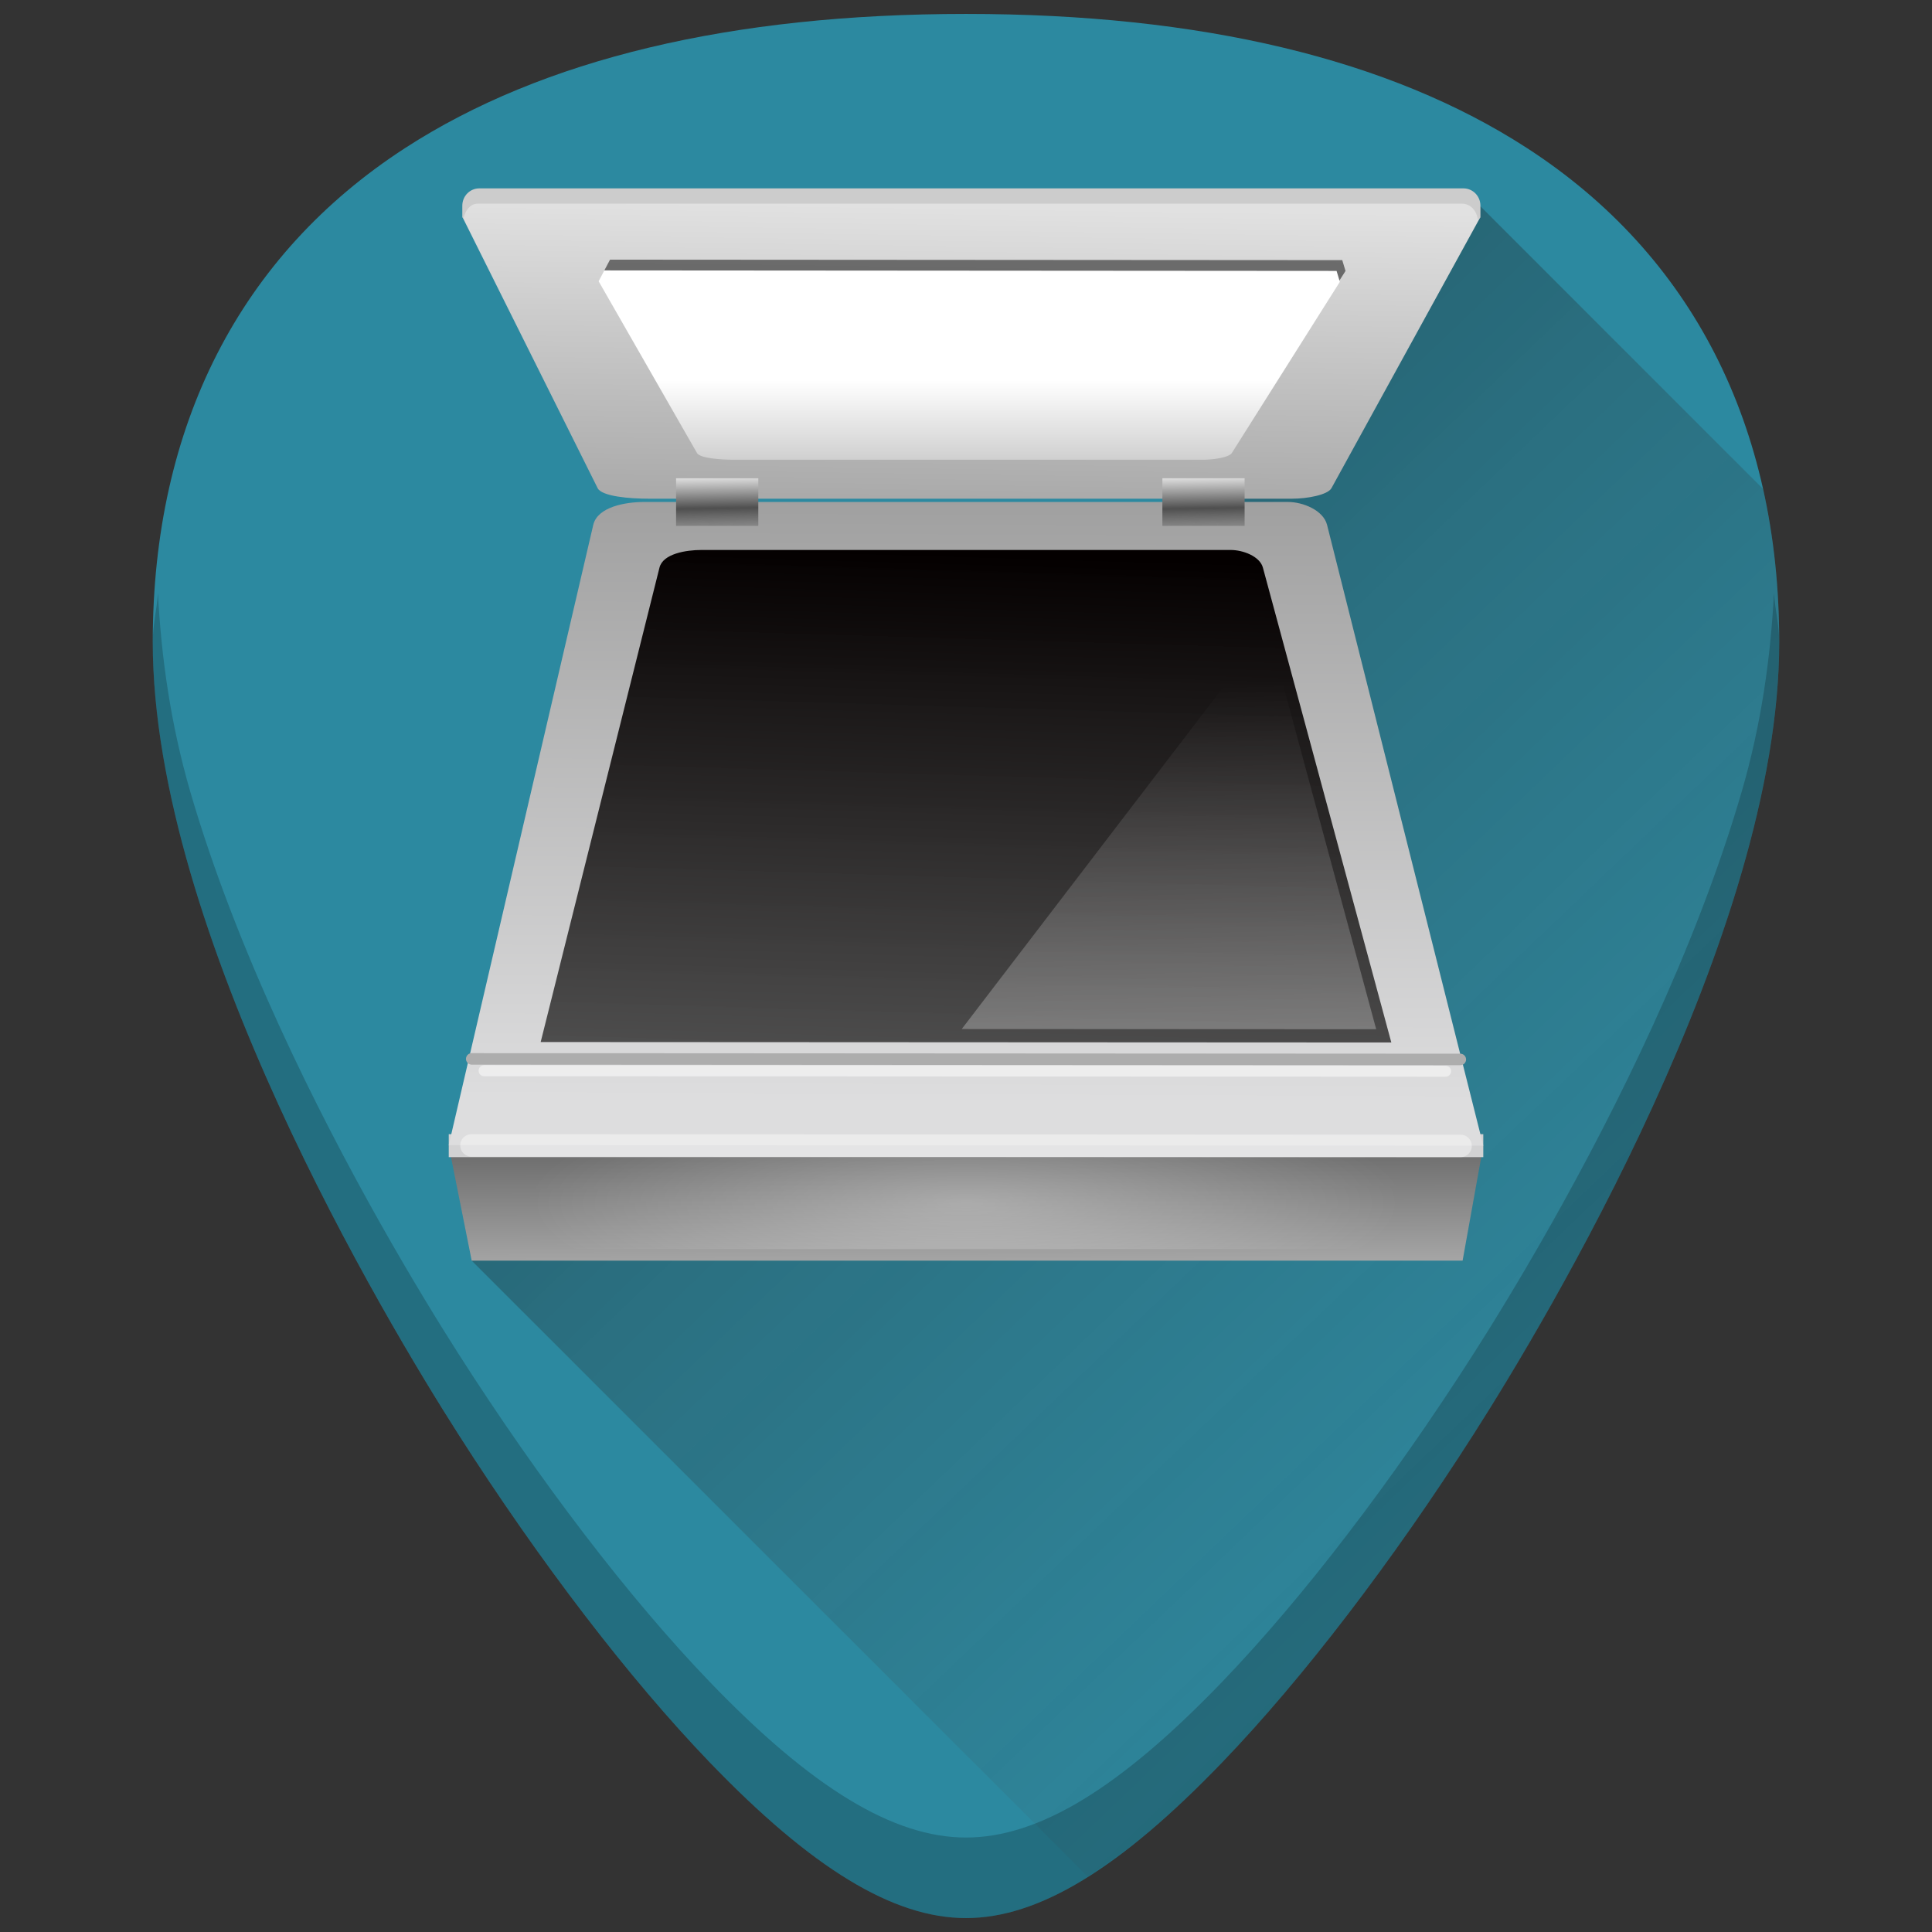 <?xml version="1.0" encoding="UTF-8" standalone="no"?>
<!-- Generator: Adobe Illustrator 19.0.0, SVG Export Plug-In . SVG Version: 6.00 Build 0)  -->

<svg
   xmlns:dc="http://purl.org/dc/elements/1.1/"
   xmlns:cc="http://creativecommons.org/ns#"
   xmlns:rdf="http://www.w3.org/1999/02/22-rdf-syntax-ns#"
   xmlns:svg="http://www.w3.org/2000/svg"
   xmlns="http://www.w3.org/2000/svg"
   xmlns:xlink="http://www.w3.org/1999/xlink"
   xmlns:sodipodi="http://sodipodi.sourceforge.net/DTD/sodipodi-0.dtd"
   xmlns:inkscape="http://www.inkscape.org/namespaces/inkscape"
   version="1.1"
   id="Capa_1"
   x="0px"
   y="0px"
   viewBox="0 0 48 48"
   xml:space="preserve"
   sodipodi:docname="simple-scan.svg"
   width="48"
   height="48"
   inkscape:version="0.92.3 (2405546, 2018-03-11)"><rect x="0" y="0" width="48" height="48" fill="#333333" stroke="none"/><defs
   id="defs39"><linearGradient
     inkscape:collect="always"
     id="linearGradient987"><stop
       style="stop-color:#000000;stop-opacity:1"
       offset="0"
       id="stop983" /><stop
       style="stop-color:#4d4d4d;stop-opacity:0;"
       offset="1"
       id="stop985" /></linearGradient><linearGradient
     inkscape:collect="always"
     id="linearGradient971"><stop
       style="stop-color:#040000;stop-opacity:1"
       offset="0"
       id="stop967" /><stop
       style="stop-color:#4d4d4d;stop-opacity:0.935"
       offset="1"
       id="stop969" /></linearGradient><radialGradient
     gradientUnits="userSpaceOnUse"
     gradientTransform="matrix(0.517,5.8203001e-8,-1.531727e-8,0.136,11.597,24.18)"
     r="21"
     cy="42"
     cx="24"
     id="radialGradient965"><stop
       offset="0"
       style="stop-color:#ffffff;stop-opacity:0.397"
       id="stop961" /><stop
       offset="1"
       style="stop-color:#fff;stop-opacity:0"
       id="stop963" /></radialGradient><linearGradient
     inkscape:collect="always"
     xlink:href="#linearGradient1033"
     id="linearGradient1035"
     x1="24.158"
     y1="7.875"
     x2="24.158"
     y2="4.205"
     gradientUnits="userSpaceOnUse"
     gradientTransform="matrix(0.571,0,0,0.571,10.292,7.045)" /><linearGradient
     inkscape:collect="always"
     id="linearGradient1033"><stop
       style="stop-color:#cdcdcd;stop-opacity:1"
       offset="0"
       id="stop1029" /><stop
       style="stop-color:#ffffff;stop-opacity:1"
       offset="1"
       id="stop1031" /></linearGradient><linearGradient
     inkscape:collect="always"
     xlink:href="#linearGradient922"
     id="linearGradient924-2"
     x1="13.224"
     y1="8.141"
     x2="13.271"
     y2="11.106"
     gradientUnits="userSpaceOnUse"
     gradientTransform="matrix(0.571,0,0,0.571,22.374,7.045)" /><linearGradient
     inkscape:collect="always"
     id="linearGradient922"><stop
       style="stop-color:#ffffff;stop-opacity:1"
       offset="0"
       id="stop918" /><stop
       id="stop926"
       offset="0.551"
       style="stop-color:#4f4f4f;stop-opacity:1" /><stop
       style="stop-color:#666666;stop-opacity:0;"
       offset="1"
       id="stop920" /></linearGradient><linearGradient
     inkscape:collect="always"
     xlink:href="#linearGradient922"
     id="linearGradient924"
     x1="13.224"
     y1="8.141"
     x2="13.271"
     y2="11.106"
     gradientUnits="userSpaceOnUse"
     gradientTransform="matrix(0.571,0,0,0.571,10.292,7.045)" /><linearGradient
     inkscape:collect="always"
     xlink:href="#linearGradient2864"
     id="linearGradient956"
     x1="23.52"
     y1="9.335"
     x2="23.703"
     y2="-3.351"
     gradientUnits="userSpaceOnUse"
     gradientTransform="matrix(0.571,0,0,0.571,10.292,7.045)" /><linearGradient
     id="linearGradient2864"
     x1="17.741"
     x2="11.218"
     y1="24.05"
     y2="12.883"
     gradientTransform="matrix(0.998,0,0,1.033,0.053,-1.345)"
     gradientUnits="userSpaceOnUse"><stop
       id="stop3486"
       style="stop-color:#aaa"
       offset="0" /><stop
       id="stop3488"
       style="stop-color:#e1e1e1;stop-opacity:1"
       offset="1" /></linearGradient><radialGradient
     id="radialGradient2857"
     cx="24"
     cy="42"
     r="21"
     gradientTransform="matrix(0.517,5.8203001e-8,-1.531727e-8,0.136,11.597,24.18)"
     gradientUnits="userSpaceOnUse"><stop
       id="stop6312"
       style="stop-color:#fff"
       offset="0" /><stop
       id="stop6314"
       style="stop-color:#fff;stop-opacity:0"
       offset="1" /></radialGradient><linearGradient
     inkscape:collect="always"
     xlink:href="#radialGradient2862"
     id="linearGradient954"
     x1="23.329"
     y1="8.992"
     x2="23.207"
     y2="35.479"
     gradientUnits="userSpaceOnUse"
     gradientTransform="matrix(0.571,0,0,0.571,10.292,7.045)" /><radialGradient
     id="radialGradient2862"
     cx="14.237"
     cy="12.595"
     r="23"
     gradientTransform="matrix(1.192,0.62,-0.494,0.951,3.485,-5.434)"
     gradientUnits="userSpaceOnUse"><stop
       id="stop7064"
       style="stop-color:#9f9f9f;stop-opacity:1"
       offset="0" /><stop
       id="stop7060"
       style="stop-color:#ddddde"
       offset="1" /></radialGradient><linearGradient
     id="linearGradient2868"
     x1="28.438"
     x2="28.375"
     y1="50.296"
     y2="40.704"
     gradientTransform="matrix(0.571,0,0,0.357,7.434,13.635)"
     gradientUnits="userSpaceOnUse"><stop
       id="stop2223"
       style="stop-color:#aaa"
       offset="0" /><stop
       id="stop2219"
       style="stop-color:#646464"
       offset="1" /></linearGradient><linearGradient
     inkscape:collect="always"
     xlink:href="#radialGradient965"
     id="linearGradient959"
     x1="29.14"
     y1="30.431"
     x2="28.731"
     y2="15.749"
     gradientUnits="userSpaceOnUse"
     gradientTransform="matrix(0.837,0,0,0.837,5.246,3.883)" /><linearGradient
     inkscape:collect="always"
     xlink:href="#linearGradient971"
     id="linearGradient973"
     x1="24.163"
     y1="13.758"
     x2="23.743"
     y2="27.782"
     gradientUnits="userSpaceOnUse" /><linearGradient
     inkscape:collect="always"
     xlink:href="#linearGradient987"
     id="linearGradient989"
     x1="11.688"
     y1="4.977"
     x2="44.204"
     y2="38.994"
     gradientUnits="userSpaceOnUse" /></defs><sodipodi:namedview
   pagecolor="#ffffff"
   bordercolor="#666666"
   borderopacity="1"
   objecttolerance="10"
   gridtolerance="10"
   guidetolerance="10"
   inkscape:pageopacity="0"
   inkscape:pageshadow="2"
   inkscape:window-width="1366"
   inkscape:window-height="719"
   id="namedview37"
   showgrid="false"
   showguides="true"
   inkscape:guide-bbox="true"
   inkscape:zoom="5.3125"
   inkscape:cx="-9.9791527"
   inkscape:cy="24"
   inkscape:window-x="0"
   inkscape:window-y="25"
   inkscape:window-maximized="1"
   inkscape:current-layer="Capa_1"
   inkscape:snap-global="true" />


<g
   id="g6"
   transform="translate(0,-464)">
</g>
<g
   id="g8"
   transform="translate(0,-464)">
</g>
<g
   id="g10"
   transform="translate(0,-464)">
</g>
<g
   id="g12"
   transform="translate(0,-464)">
</g>
<g
   id="g14"
   transform="translate(0,-464)">
</g>
<g
   id="g16"
   transform="translate(0,-464)">
</g>
<g
   id="g18"
   transform="translate(0,-464)">
</g>
<g
   id="g20"
   transform="translate(0,-464)">
</g>
<g
   id="g22"
   transform="translate(0,-464)">
</g>
<g
   id="g24"
   transform="translate(0,-464)">
</g>
<g
   id="g26"
   transform="translate(0,-464)">
</g>
<g
   id="g28"
   transform="translate(0,-464)">
</g>
<g
   id="g30"
   transform="translate(0,-464)">
</g>
<g
   id="g32"
   transform="translate(0,-464)">
</g>
<g
   id="g34"
   transform="translate(0,-464)">
</g>
<g
   id="g917"><path
     id="path831"
     d="m 24.001,0.346 c -5.833,0 -10.522,1.12 -13.936,3.332 -4.101,2.657 -6.27,6.902 -6.27,12.271 0,7.227 5.806,16.885 7.586,19.674 2.032,3.183 4.25,6.08 6.246,8.156 2.542,2.644 4.568,3.875 6.373,3.875 1.805,0 3.829,-1.231 6.371,-3.875 1.996,-2.076 4.214,-4.973 6.246,-8.156 C 38.398,32.835 44.204,23.176 44.204,15.949 44.204,10.579 42.038,6.335 37.937,3.678 34.523,1.466 29.834,0.346 24.001,0.346 Z"
     style="fill:#2c89a0;stroke-width:0.092"
     inkscape:connector-curvature="0" /><path
     inkscape:connector-curvature="0"
     id="path981"
     d="m 27.018,46.617 c 1.022,-0.638 2.122,-1.557 3.354,-2.838 1.996,-2.076 4.214,-4.973 6.246,-8.156 0.89,-1.394 2.787,-4.505 4.461,-8.172 0.837,-1.833 1.619,-3.806 2.191,-5.771 0.572,-1.965 0.934,-3.924 0.934,-5.73 2.3e-5,-1.34 -0.136,-2.61 -0.402,-3.803 L 36.652,4.996 12.006,31.033 11.719,31.32 Z"
     style="opacity:0.5;fill:url(#linearGradient989);fill-opacity:1;stroke:none;stroke-width:1px;stroke-linecap:butt;stroke-linejoin:miter;stroke-opacity:1" /><path
     inkscape:connector-curvature="0"
     style="fill:url(#linearGradient2868);fill-rule:evenodd;stroke:none;stroke-width:0.571;stroke-linecap:round;stroke-linejoin:round;enable-background:new"
     d="M 11.149,28.464 H 36.852 L 36.338,31.32 H 11.719 l -0.571,-2.856 z"
     id="rect6431" /><rect
     style="fill:#d2d2d3;fill-rule:evenodd;stroke-width:0.571;enable-background:new"
     height="0.571"
     width="25.703"
     y="28.178"
     x="11.149"
     id="rect6381" /><path
     inkscape:connector-curvature="0"
     style="fill:url(#linearGradient954);fill-opacity:1;stroke:none;stroke-width:0.571;stroke-linecap:round;stroke-linejoin:round"
     d="M 36.852,28.464 32.971,13.042 c -0.092,-0.365 -0.598,-0.571 -0.974,-0.571 H 16.004 c -0.463,0 -1.16,0.121 -1.265,0.571 l -3.59,15.407"
     id="path6345" /><path
     inkscape:connector-curvature="0"
     style="fill:url(#linearGradient973);fill-opacity:1;stroke:none;stroke-width:0.453;stroke-linecap:round;stroke-linejoin:round"
     d="M 34.567,25.9 31.376,14.101 c -0.076,-0.279 -0.491,-0.437 -0.801,-0.437 H 17.425 c -0.38,0 -0.953,0.092 -1.04,0.437 l -2.952,11.788"
     id="path6345-5" /><path
     inkscape:connector-curvature="0"
     style="opacity:0.4;fill:none;stroke:#ffffff;stroke-width:0.558;stroke-linecap:round"
     d="M 36.287,28.47 11.713,28.457"
     id="path7046" /><rect
     style="opacity:0.3;fill:url(#radialGradient2857);stroke-width:0.571"
     height="2.285"
     width="23.989"
     y="28.749"
     x="12.005"
     id="rect6300" /><path
     inkscape:connector-curvature="0"
     style="fill:none;stroke:#adadad;stroke-width:0.286;stroke-linecap:round"
     d="M 36.281,26.322 11.72,26.308"
     id="path6292" /><path
     inkscape:connector-curvature="0"
     style="opacity:0.5;fill:none;stroke:#ffffff;stroke-width:0.273;stroke-linecap:round"
     d="M 35.916,26.614 12.027,26.601"
     id="path6294" /><path
     sodipodi:nodetypes="cccssccc"
     inkscape:connector-curvature="0"
     style="fill:url(#linearGradient956);fill-opacity:1;stroke:none;stroke-width:0.387;stroke-linecap:round;stroke-linejoin:round"
     d="m 36.652,4.997 0.111,0.427 -3.683,6.704 c -0.092,0.167 -0.598,0.262 -0.974,0.262 H 16.113 c -0.463,0 -1.16,-0.055 -1.265,-0.262 L 11.494,5.402 11.688,4.977"
     id="path6345-1" /><rect
     y="11.883"
     x="16.797"
     height="1.183"
     width="2.043"
     id="rect916"
     style="opacity:1;fill:url(#linearGradient924);fill-opacity:1;stroke:none;stroke-width:0.571;stroke-opacity:1" /><rect
     y="11.883"
     x="28.879"
     height="1.183"
     width="2.043"
     id="rect916-3"
     style="opacity:1;fill:url(#linearGradient924-2);fill-opacity:1;stroke:none;stroke-width:0.571;stroke-opacity:1" /><path
     inkscape:connector-curvature="0"
     id="rect968"
     d="m 11.909,4.68 c -0.235,0 -0.423,0.192 -0.423,0.431 v 0.283 c 0,0.016 0.027,0.013 0.029,0.029 0.047,-0.186 0.159,-0.363 0.357,-0.363 h 24.449 c 0.219,0 0.371,0.185 0.394,0.4 0.009,-0.034 0.066,-0.03 0.066,-0.067 V 5.111 C 36.781,4.873 36.593,4.68 36.358,4.68 Z"
     style="opacity:1;fill:#cccccc;fill-opacity:1;stroke:none;stroke-width:0.567;stroke-opacity:1" /><path
     sodipodi:nodetypes="cccssccc"
     inkscape:connector-curvature="0"
     style="opacity:0.5;fill:#000000;fill-opacity:1;stroke:none;stroke-width:0.262;stroke-linecap:round;stroke-linejoin:round"
     d="m 33.348,6.463 0.081,0.269 -2.684,4.215 c -0.067,0.105 -0.436,0.165 -0.71,0.165 H 18.381 c -0.337,0 -0.845,-0.035 -0.922,-0.165 L 15.015,6.718 15.156,6.451"
     id="path6345-1-6-1" /><path
     sodipodi:nodetypes="cccssccc"
     inkscape:connector-curvature="0"
     style="fill:url(#linearGradient1035);fill-opacity:1;stroke:none;stroke-width:0.263;stroke-linecap:round;stroke-linejoin:round"
     d="m 33.207,6.731 0.081,0.271 -2.684,4.254 c -0.067,0.106 -0.436,0.166 -0.71,0.166 H 18.239 c -0.337,0 -0.845,-0.035 -0.922,-0.166 L 14.873,6.988 15.015,6.718"
     id="path6345-1-6" /><path
     inkscape:connector-curvature="0"
     id="path6345-5-3"
     d="m 31.469,15.663 -7.575,9.903 10.297,0.005 -2.671,-9.88 c -0.005,-0.018 -0.043,-0.011 -0.051,-0.028 z"
     style="fill:url(#linearGradient959);fill-opacity:1;stroke:none;stroke-width:0.379;stroke-linecap:round;stroke-linejoin:round" /><path
     inkscape:connector-curvature="0"
     id="path1034"
     d="m 3.924,14.736 c -0.027,0.413 -0.129,0.785 -0.129,1.213 0,7.227 5.808,16.885 7.588,19.674 2.032,3.183 4.248,6.08 6.244,8.156 2.542,2.644 4.568,3.875 6.373,3.875 1.805,0 3.829,-1.231 6.371,-3.875 1.996,-2.076 4.214,-4.973 6.246,-8.156 1.78,-2.788 7.586,-12.447 7.586,-19.674 7e-6,-0.428 -0.102,-0.8 -0.129,-1.213 -0.084,1.592 -0.311,3.248 -0.805,4.943 -0.572,1.965 -1.354,3.938 -2.191,5.771 -1.674,3.667 -3.571,6.778 -4.461,8.172 -2.032,3.183 -4.25,6.08 -6.246,8.156 -1.271,1.322 -2.412,2.291 -3.461,2.93 -1.049,0.638 -2.008,0.945 -2.91,0.945 -0.902,0 -1.858,-0.307 -2.908,-0.945 C 20.042,44.071 18.898,43.101 17.627,41.779 15.631,39.703 13.415,36.806 11.383,33.623 10.493,32.229 8.596,29.118 6.922,25.451 6.085,23.618 5.303,21.645 4.73,19.68 4.237,17.984 4.007,16.328 3.924,14.736 Z"
     style="opacity:0.2;fill:#000000;stroke-width:0.092" /></g></svg>